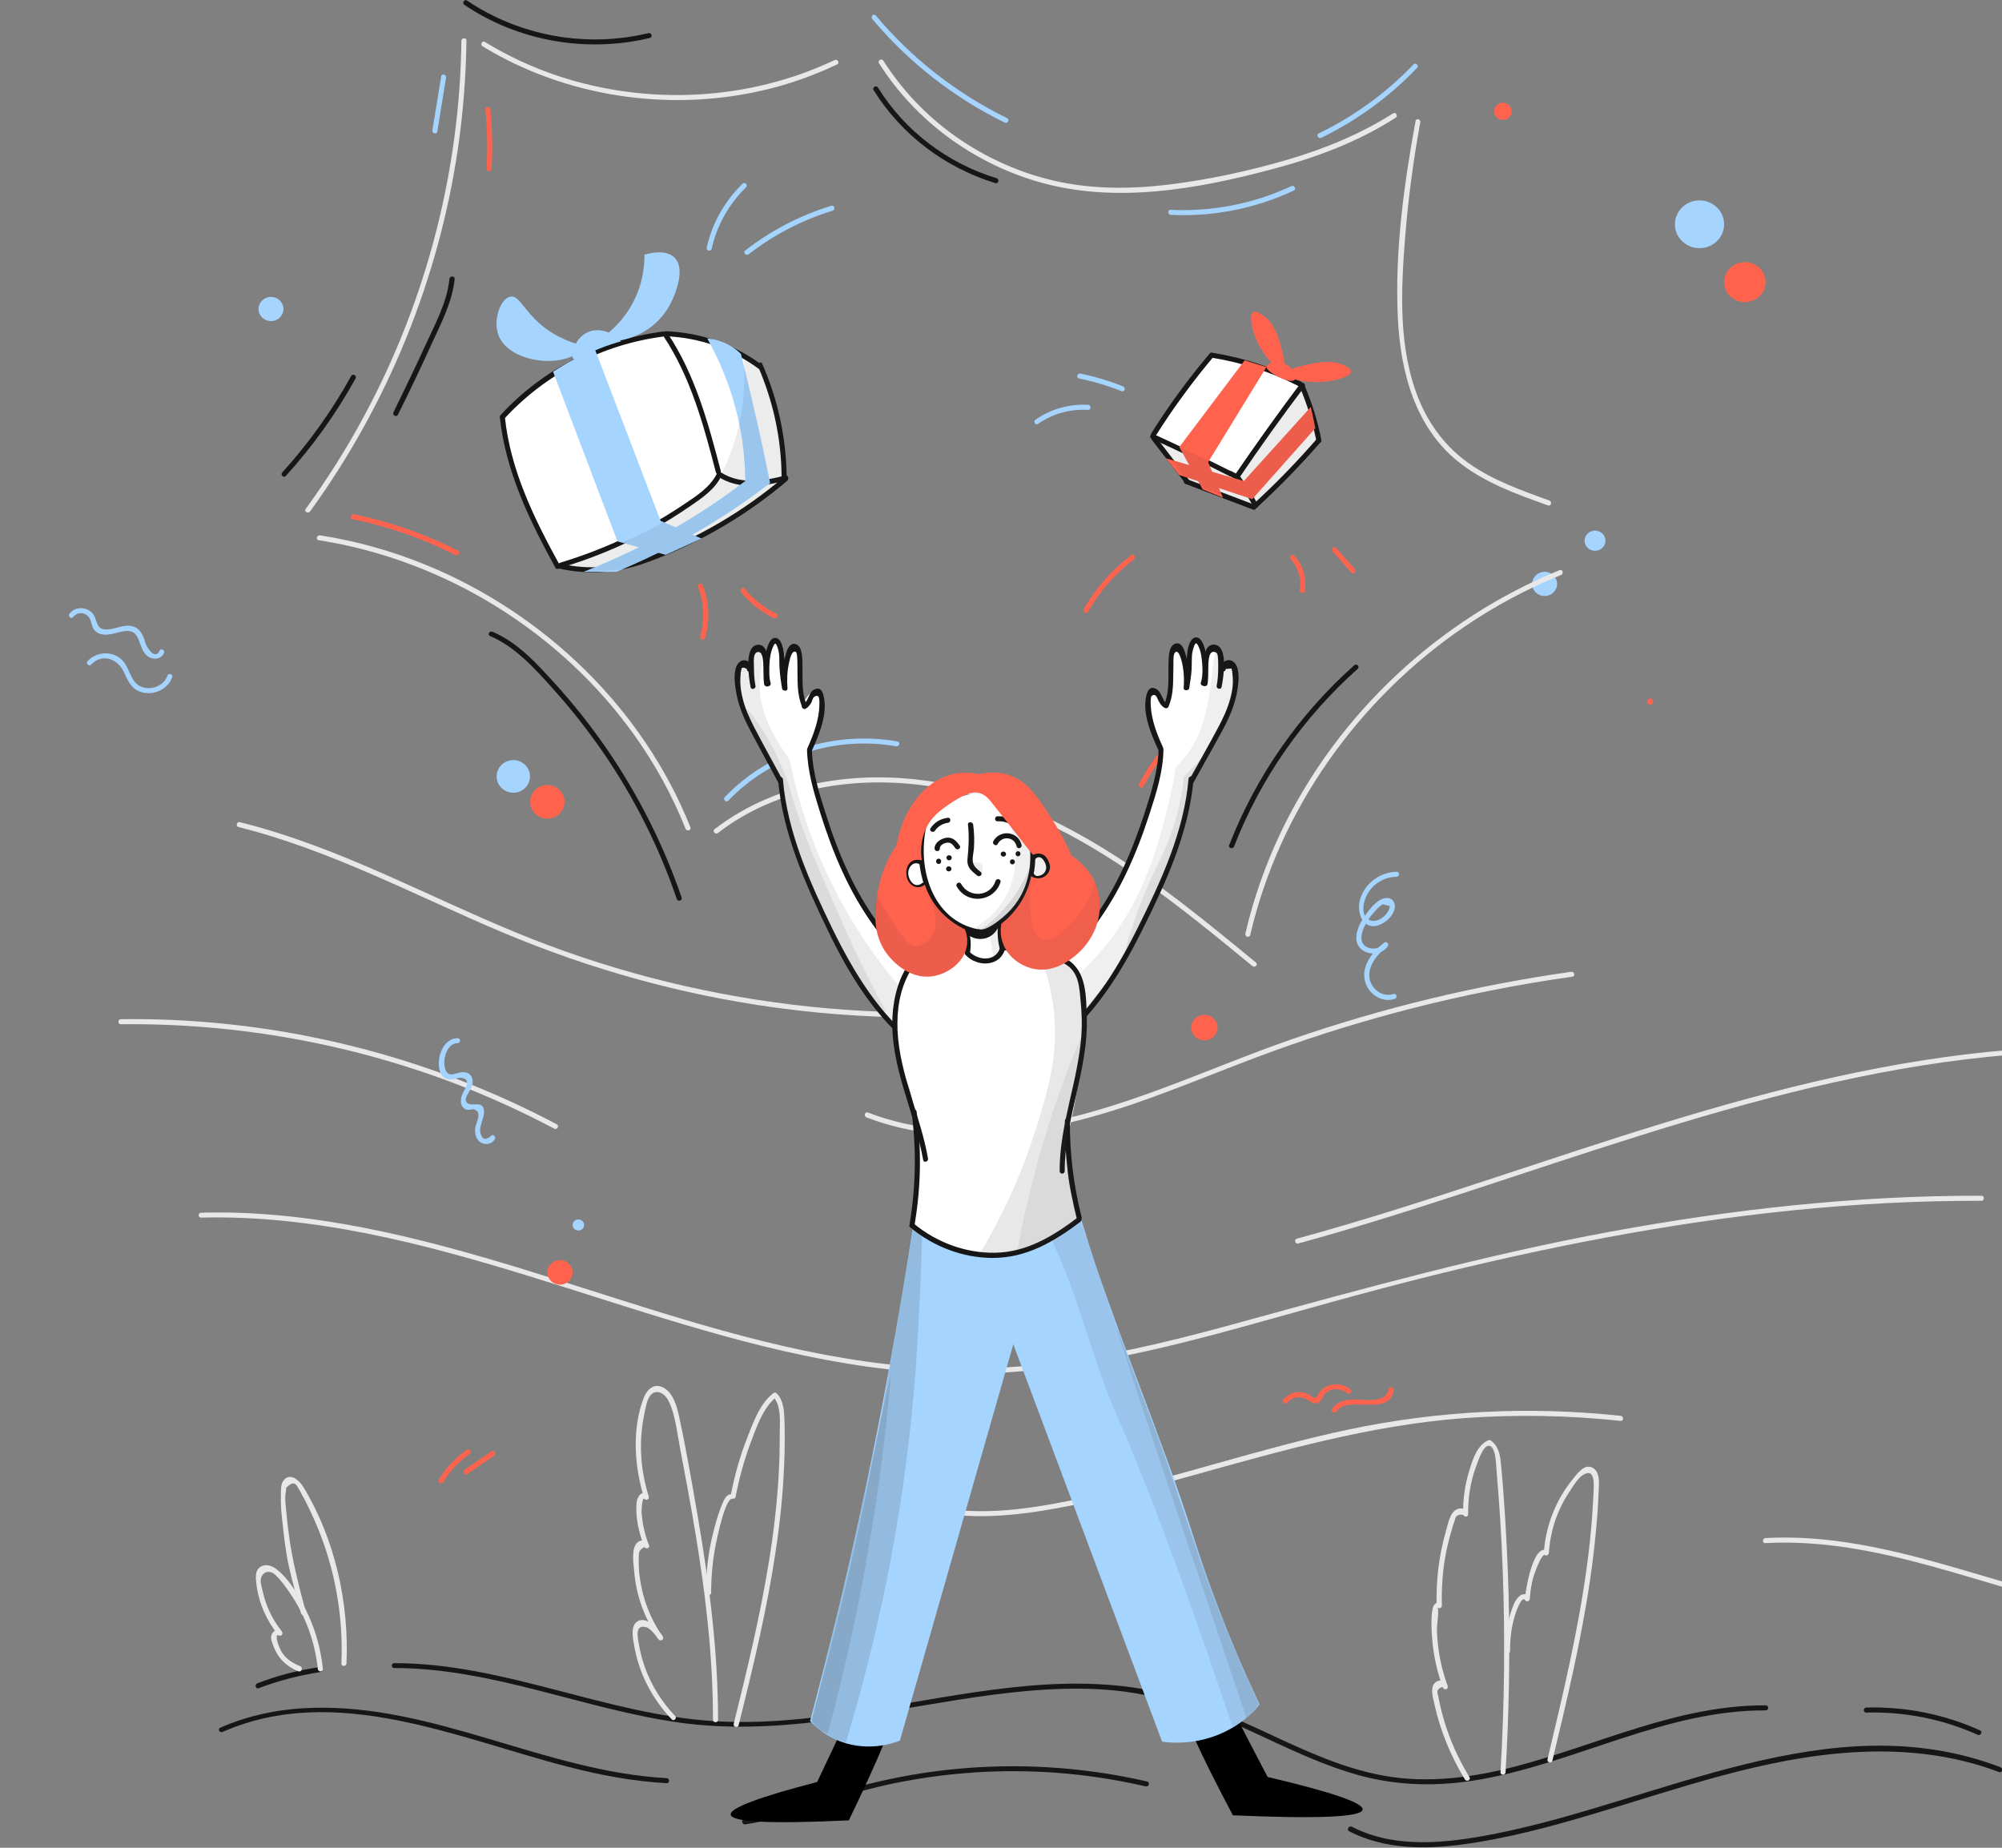 <svg width="260" height="240" viewBox="0 0 260 240" fill="none" xmlns="http://www.w3.org/2000/svg">
<rect x="0" y="0" width="260" height="240" fill="#808080" stroke="none"/>
<g clip-path="url(#clip0_7735_130574)">
<path d="M51.19 216.655C63.95 216.655 75.812 222.006 88.308 223.753C100.455 225.434 112.47 222.661 124.419 220.783C130.438 219.844 136.522 219.101 142.628 219.407C148.931 219.734 154.775 221.438 160.509 223.971C165.696 226.286 170.773 228.972 176.266 230.522C181.497 232.007 186.881 232.073 192.221 231.134C204.783 228.928 216.339 222.093 229.317 222.158C229.733 222.158 229.733 221.503 229.317 221.503C217.958 221.438 207.606 226.613 196.839 229.431C191.236 230.894 185.392 231.68 179.658 230.632C173.859 229.583 168.519 226.919 163.222 224.473C157.97 222.049 152.652 219.931 146.874 219.145C140.921 218.337 134.903 218.686 128.972 219.472C116.935 221.023 104.963 224.299 92.751 223.556C78.635 222.683 65.482 216.022 51.234 216.022C50.775 216 50.775 216.655 51.19 216.655Z" fill="#161616"/>
<path d="M33.594 219.276C36.199 218.293 38.869 217.594 41.626 217.179C42.042 217.114 41.867 216.48 41.451 216.546C38.694 216.939 36.023 217.638 33.419 218.642C33.025 218.795 33.2 219.428 33.594 219.276Z" fill="#161616"/>
<path d="M28.911 224.954C43.574 218.512 59.397 225.784 73.732 229.474C77.934 230.566 82.224 231.374 86.579 231.614C86.995 231.636 86.995 230.981 86.579 230.959C70.778 230.108 56.421 221.307 40.422 221.831C36.352 221.962 32.325 222.77 28.604 224.408C28.21 224.561 28.539 225.129 28.911 224.954Z" fill="#161616"/>
<path d="M96.799 236.965C100.17 236.463 103.365 235.349 106.582 234.257C109.778 233.187 112.995 232.27 116.278 231.593C123.062 230.217 130.022 229.758 136.916 230.239C140.921 230.523 144.904 231.134 148.8 232.029C149.215 232.117 149.39 231.484 148.975 231.396C135.449 228.273 121.136 228.841 107.917 233.121C104.175 234.323 100.52 235.742 96.603 236.332C96.209 236.397 96.384 237.03 96.799 236.965Z" fill="#161616"/>
<path d="M175.215 237.861C179.767 240.197 184.976 240.241 189.944 239.564C195.7 238.8 201.347 237.271 206.927 235.611C218.023 232.314 229.075 228.296 240.74 227.597C247.153 227.204 253.609 227.881 259.628 230.174C260.022 230.327 260.197 229.693 259.803 229.54C237.764 221.111 215.441 234.017 194.037 238.21C187.974 239.389 181.256 240.197 175.565 237.271C175.171 237.096 174.843 237.664 175.215 237.861Z" fill="#161616"/>
<path d="M242.382 222.442C247.35 222.311 252.275 223.272 256.827 225.324C257.199 225.499 257.549 224.931 257.155 224.757C252.515 222.66 247.482 221.656 242.382 221.787C241.945 221.809 241.945 222.464 242.382 222.442Z" fill="#161616"/>
<path d="M87.673 222.879C85.966 221.088 84.631 218.97 83.778 216.633C83.406 215.585 83.121 214.515 82.946 213.423C82.837 212.768 82.399 210.933 83.909 211.348C84.5 211.523 85.178 212.44 85.507 212.92C85.747 213.27 86.316 212.942 86.076 212.593C84.938 210.955 84.084 209.143 83.559 207.221C83.296 206.26 83.121 205.255 83.012 204.251C82.968 203.77 82.946 203.29 82.946 202.788C82.946 202.547 82.946 202.307 82.968 202.067C82.924 201.587 83.143 201.215 83.668 200.953C83.887 200.888 84.084 200.844 84.303 200.779C83.953 199.883 83.69 198.966 83.515 198.027C83.427 197.503 83.362 196.957 83.318 196.411C83.318 196.345 83.362 194.336 83.712 194.708C83.931 194.948 84.369 194.708 84.259 194.38C83.143 190.864 82.924 187.13 83.712 183.505C83.865 182.806 83.996 181.779 84.5 181.212C85.156 180.469 86.097 180.862 86.579 181.561C86.885 181.998 87.082 182.5 87.257 183.002C87.805 184.662 88.002 186.453 88.33 188.156C89.752 195.603 91.109 203.072 91.897 210.627C92.335 214.864 92.597 219.122 92.597 223.381C92.597 223.796 93.254 223.796 93.254 223.381C93.254 214.537 92.116 205.736 90.628 197.022C89.884 192.72 89.14 188.375 88.22 184.094C87.914 182.697 87.411 180.688 85.901 180.12C84.784 179.705 83.975 180.6 83.603 181.561C82.049 185.579 82.377 190.493 83.646 194.533C83.821 194.424 84.018 194.314 84.194 194.205C83.384 193.375 82.727 194.446 82.662 195.21C82.508 197.11 82.99 199.141 83.668 200.888C83.821 201.281 84.434 201.128 84.303 200.713C84.106 200.08 83.34 199.883 82.815 200.32C81.939 201.041 82.268 203.072 82.355 204.011C82.596 207.199 83.712 210.234 85.507 212.855C85.704 212.746 85.879 212.637 86.076 212.527C85.507 211.719 84.172 210.038 82.99 210.496C81.786 210.955 82.202 212.811 82.355 213.728C82.968 217.332 84.697 220.651 87.214 223.294C87.498 223.643 87.98 223.184 87.673 222.879Z" fill="#E8E8E8"/>
<path d="M92.357 206.871C92.357 204.731 92.554 202.613 92.97 200.538C93.145 199.73 94.195 194.511 95.136 194.664C95.29 194.685 95.508 194.62 95.53 194.445C95.968 192.13 96.581 189.859 97.391 187.654C98.178 185.557 99.054 182.849 100.87 181.408C100.717 181.408 100.564 181.408 100.411 181.408C101.571 182.674 101.242 184.967 101.264 186.562C101.264 188.309 101.221 190.056 101.111 191.825C100.892 195.515 100.455 199.184 99.864 202.809C98.726 209.906 97.019 216.917 95.29 223.905C95.18 224.32 95.815 224.494 95.924 224.079C97.806 216.545 99.623 209.011 100.761 201.324C101.308 197.677 101.68 194.03 101.833 190.361C101.921 188.396 101.943 186.431 101.877 184.465C101.833 183.199 101.768 181.932 100.87 180.971C100.739 180.84 100.542 180.862 100.411 180.971C98.66 182.347 97.828 184.749 97.04 186.758C96.078 189.204 95.377 191.715 94.896 194.292C95.027 194.227 95.158 194.139 95.29 194.074C94.611 193.965 94.261 194.358 93.976 194.947C93.407 196.17 93.013 197.524 92.685 198.835C91.985 201.477 91.678 204.207 91.678 206.937C91.7 207.286 92.357 207.286 92.357 206.871Z" fill="#E8E8E8"/>
<path d="M190.842 230.828C189.748 229.037 188.829 227.159 188.106 225.172C187.778 224.276 187.493 223.359 187.253 222.42C187.121 221.918 187.012 221.416 186.903 220.913C186.859 220.673 186.793 220.411 186.749 220.149C186.531 219.625 186.749 219.275 187.384 219.101C187.603 219.079 187.822 219.035 188.019 219.013C187.428 217.397 187.012 215.738 186.793 214.013C186.684 213.161 186.618 212.331 186.618 211.479C186.618 211.064 186.924 209.055 186.684 208.793C186.881 209.012 187.253 208.837 187.253 208.553C187.209 206.478 187.318 204.426 187.669 202.373C187.822 201.434 188.041 200.517 188.281 199.599C188.413 199.141 188.544 198.682 188.675 198.224C188.763 197.962 188.85 197.7 188.938 197.459C189.026 196.892 189.376 196.651 190.032 196.76C190.164 197.088 190.689 197.066 190.667 196.673C190.645 194.511 190.973 192.393 191.739 190.362C191.936 189.86 192.571 187.829 193.315 187.785C194.278 187.741 194.3 190.34 194.344 190.864C194.716 195.166 195 199.49 195.153 203.814C195.482 212.615 195.394 221.416 194.869 230.194C194.847 230.609 195.504 230.609 195.526 230.194C195.985 222.486 196.116 214.777 195.919 207.068C195.81 203.246 195.635 199.425 195.372 195.625C195.241 193.747 195.11 191.891 194.913 190.013C194.803 188.855 194.584 187.785 193.578 187.086C193.468 187.021 193.359 187.043 193.249 187.086C191.827 187.763 191.28 189.51 190.842 190.93C190.251 192.786 189.988 194.73 190.01 196.695C190.229 196.673 190.448 196.629 190.645 196.608C190.426 196.018 189.791 195.756 189.201 196.04C188.238 196.477 187.997 198.202 187.734 199.053C186.859 202.154 186.487 205.365 186.574 208.575C186.771 208.487 186.946 208.422 187.143 208.335C187.1 208.291 187.078 208.269 187.034 208.225C186.968 208.138 186.815 208.094 186.706 208.138C186.224 208.313 186.115 208.619 186.027 209.099C185.83 210.256 185.896 211.523 185.983 212.68C186.137 214.908 186.618 217.092 187.384 219.188C187.493 219.516 188.063 219.494 188.019 219.101C187.953 218.424 187.231 218.053 186.596 218.402C185.568 218.948 186.137 220.629 186.312 221.459C187.078 224.888 188.435 228.142 190.251 231.134C190.492 231.505 191.061 231.177 190.842 230.828Z" fill="#E8E8E8"/>
<path d="M196.116 214.45C196.094 213.27 196.204 212.113 196.445 210.956C196.554 210.431 196.707 209.907 196.882 209.405C196.948 209.23 197.648 207.221 198.064 207.833C198.239 208.095 198.655 208.007 198.677 207.658C198.743 206.697 198.874 205.758 199.137 204.841C199.246 204.448 200.209 201.718 200.647 201.98C200.866 202.133 201.128 201.936 201.15 201.696C201.281 199.774 201.719 197.896 202.507 196.149C202.879 195.298 203.339 194.468 203.864 193.703C204.28 193.07 204.914 192 205.571 191.585C207.278 190.493 206.972 193.157 206.95 193.944C206.906 194.926 206.84 195.909 206.775 196.914C206.621 199.032 206.403 201.128 206.118 203.225C204.98 211.764 202.967 220.149 200.975 228.513C200.887 228.928 201.5 229.103 201.61 228.688C203.492 220.848 205.374 212.986 206.534 204.994C207.081 201.194 207.475 197.372 207.628 193.529C207.672 192.612 207.803 191.127 206.797 190.624C205.746 190.1 204.871 191.389 204.302 192.066C202.047 194.817 200.734 198.18 200.493 201.74C200.669 201.652 200.822 201.543 200.997 201.456C199.115 200.255 198.086 206.719 198.042 207.702C198.239 207.636 198.458 207.592 198.655 207.527C197.911 206.435 196.97 207.505 196.62 208.313C195.81 210.257 195.46 212.375 195.482 214.471C195.46 214.865 196.116 214.865 196.116 214.45Z" fill="#E8E8E8"/>
<path d="M38.978 216.414C38.103 216.065 37.271 215.563 36.724 214.776C36.461 214.405 36.286 213.99 36.133 213.575C36.089 213.488 35.673 212.156 36.199 212.418C36.549 212.593 36.833 212.2 36.593 211.894C35.411 210.387 34.557 208.662 34.142 206.784C34.032 206.281 33.769 205.561 33.879 205.059C34.098 204.054 35.104 203.923 35.761 204.556C36.461 205.233 37.074 206.063 37.621 206.871C39.657 209.819 40.904 213.226 41.276 216.786C41.32 217.2 41.977 217.2 41.933 216.786C41.692 214.362 41.057 212.025 40.051 209.797C39.109 207.745 37.731 205.255 35.936 203.836C35.345 203.377 34.514 203.071 33.835 203.508C33.047 203.988 33.222 205.059 33.31 205.823C33.616 208.247 34.623 210.474 36.133 212.396C36.264 212.221 36.396 212.047 36.527 211.872C36.155 211.697 35.761 211.675 35.455 212.025C34.995 212.527 35.279 213.226 35.498 213.772C36.111 215.41 37.162 216.436 38.781 217.091C39.197 217.2 39.372 216.567 38.978 216.414Z" fill="#E8E8E8"/>
<path d="M39.7 209.34C38.803 205.933 37.928 202.614 37.49 199.12C37.381 198.29 37.271 197.438 37.206 196.609C37.14 195.757 36.921 194.512 37.14 193.682C37.14 193.551 37.162 193.398 37.162 193.267C37.84 192.525 38.344 192.481 38.672 193.18C38.869 193.464 39.044 193.792 39.197 194.119C39.613 194.84 39.985 195.582 40.335 196.347C43.268 202.483 44.625 209.275 44.34 216.066C44.318 216.481 44.975 216.481 44.997 216.066C45.347 208.183 43.509 199.906 39.394 193.136C38.891 192.307 37.665 191.171 36.812 192.307C36.44 192.787 36.483 193.573 36.483 194.141C36.44 195.255 36.527 196.39 36.658 197.504C36.877 199.469 37.074 201.478 37.512 203.422C37.971 205.497 38.562 207.528 39.11 209.58C39.175 209.908 39.81 209.733 39.7 209.34Z" fill="#E8E8E8"/>
<path d="M26.131 158.15C40.598 157.801 54.692 161.448 68.414 165.663C82.136 169.877 95.749 174.769 109.975 177.106C117.109 178.285 124.354 178.744 131.576 178.198C139.52 177.608 147.333 175.992 155.037 174.027C162.894 172.017 170.663 169.681 178.52 167.606C186.399 165.51 194.322 163.61 202.31 161.972C218.439 158.653 234.832 156.425 251.333 156.032C253.325 155.988 255.338 155.966 257.33 155.966C257.746 155.966 257.746 155.311 257.33 155.311C241.157 155.268 225.027 157.058 209.116 159.985C193.074 162.955 177.404 167.257 161.69 171.581C153.899 173.743 146.042 175.73 138.032 176.866C130.394 177.936 122.69 178.067 115.03 177.171C100.63 175.512 86.82 170.795 73.076 166.449C59.507 162.168 45.653 158.085 31.362 157.539C29.611 157.473 27.86 157.473 26.11 157.517C25.694 157.517 25.694 158.172 26.131 158.15Z" fill="#E8E8E8"/>
<path d="M168.606 161.515C183.554 157.409 198.13 152.146 212.925 147.517C227.675 142.887 242.733 138.847 258.162 137.274C266.763 136.401 275.452 136.292 284.053 137.274C284.468 137.318 284.468 136.663 284.053 136.619C268.776 134.894 253.347 136.576 238.399 139.873C223.233 143.214 208.526 148.215 193.797 153.063C185.393 155.837 176.989 158.545 168.453 160.881C168.016 160.991 168.191 161.624 168.606 161.515Z" fill="#E8E8E8"/>
<path d="M120.48 196.193C126.082 197.481 131.86 196.892 137.463 195.865C143.328 194.795 149.084 193.267 154.84 191.651C166.439 188.419 177.973 185.121 190.032 184.204C196.838 183.702 203.689 183.833 210.473 184.553C210.889 184.597 210.889 183.942 210.473 183.898C198.699 182.632 186.793 183.221 175.194 185.667C163.66 188.091 152.498 192.022 140.987 194.49C134.355 195.909 127.396 197.11 120.677 195.56C120.239 195.472 120.064 196.106 120.48 196.193Z" fill="#E8E8E8"/>
<path d="M229.273 200.429C243.936 199.643 257.505 206.173 271.577 209.143C275.517 209.973 279.5 210.519 283.527 210.584C283.943 210.584 283.943 209.929 283.527 209.929C268.885 209.689 255.47 202.984 241.2 200.56C237.261 199.883 233.278 199.556 229.273 199.774C228.857 199.818 228.835 200.473 229.273 200.429Z" fill="#E8E8E8"/>
<path d="M15.692 133.037C30.859 132.862 46.004 135.613 60.12 141.139C64.168 142.733 68.13 144.567 71.982 146.598C72.354 146.795 72.682 146.227 72.31 146.03C58.85 138.911 44.034 134.456 28.889 132.949C24.512 132.512 20.091 132.316 15.692 132.381C15.276 132.381 15.276 133.037 15.692 133.037Z" fill="#E8E8E8"/>
<path d="M30.968 107.421C42.94 110.413 53.86 116.288 65.175 121.07C76.6 125.896 88.593 129.238 100.871 130.897C107.786 131.836 114.79 132.251 121.771 132.142C122.187 132.142 122.187 131.487 121.771 131.487C109.187 131.683 96.581 130.155 84.413 126.966C78.438 125.394 72.594 123.429 66.882 121.07C61.214 118.733 55.655 116.069 50.052 113.601C43.903 110.894 37.665 108.404 31.143 106.788C30.749 106.679 30.574 107.312 30.968 107.421Z" fill="#E8E8E8"/>
<path d="M112.536 145.135C123.894 149.503 136.369 147.122 147.509 143.279C153.505 141.204 159.327 138.715 165.28 136.553C171.123 134.435 177.054 132.6 183.073 131.05C190.032 129.259 197.101 127.861 204.214 126.857C204.63 126.791 204.455 126.158 204.039 126.223C191.717 127.971 179.593 130.897 167.84 134.959C156.285 138.955 145.101 144.611 132.867 146.336C126.105 147.297 119.123 146.97 112.711 144.502C112.317 144.349 112.142 144.982 112.536 145.135Z" fill="#E8E8E8"/>
<path d="M71.085 106.329C72.317 106.329 73.317 105.351 73.317 104.145C73.317 102.939 72.317 101.961 71.085 101.961C69.852 101.961 68.852 102.939 68.852 104.145C68.852 105.351 69.852 106.329 71.085 106.329Z" fill="#FF634E"/>
<path d="M156.416 135.134C157.359 135.134 158.123 134.391 158.123 133.474C158.123 132.558 157.359 131.814 156.416 131.814C155.473 131.814 154.709 132.558 154.709 133.474C154.709 134.391 155.473 135.134 156.416 135.134Z" fill="#FF634E"/>
<path d="M195.175 15.569C195.804 15.569 196.314 15.071 196.314 14.456C196.314 13.84 195.804 13.342 195.175 13.342C194.547 13.342 194.037 13.84 194.037 14.456C194.037 15.071 194.547 15.569 195.175 15.569Z" fill="#FF634E"/>
<path d="M72.726 166.864C73.632 166.864 74.367 166.15 74.367 165.27C74.367 164.39 73.632 163.676 72.726 163.676C71.819 163.676 71.084 164.39 71.084 165.27C71.084 166.15 71.819 166.864 72.726 166.864Z" fill="#FF634E"/>
<path d="M214.303 91.522C214.521 91.522 214.698 91.347 214.698 91.129C214.698 90.912 214.521 90.736 214.303 90.736C214.086 90.736 213.909 90.912 213.909 91.129C213.909 91.347 214.086 91.522 214.303 91.522Z" fill="#FF634E"/>
<path d="M66.663 102.965C67.86 102.965 68.83 102.017 68.83 100.847C68.83 99.677 67.86 98.728 66.663 98.728C65.467 98.728 64.497 99.677 64.497 100.847C64.497 102.017 65.467 102.965 66.663 102.965Z" fill="#A5D4FF"/>
<path d="M75.111 159.832C75.522 159.832 75.855 159.509 75.855 159.111C75.855 158.713 75.522 158.391 75.111 158.391C74.7 158.391 74.367 158.713 74.367 159.111C74.367 159.509 74.7 159.832 75.111 159.832Z" fill="#A5D4FF"/>
<path d="M35.192 41.709C36.087 41.709 36.812 41.005 36.812 40.137C36.812 39.268 36.087 38.565 35.192 38.565C34.298 38.565 33.572 39.268 33.572 40.137C33.572 41.005 34.298 41.709 35.192 41.709Z" fill="#A5D4FF"/>
<path d="M200.603 77.414C201.497 77.414 202.222 76.71 202.222 75.842C202.222 74.974 201.497 74.269 200.603 74.269C199.708 74.269 198.983 74.974 198.983 75.842C198.983 76.71 199.708 77.414 200.603 77.414Z" fill="#A5D4FF"/>
<path d="M207.147 71.54C207.896 71.54 208.504 70.954 208.504 70.23C208.504 69.507 207.896 68.92 207.147 68.92C206.397 68.92 205.79 69.507 205.79 70.23C205.79 70.954 206.397 71.54 207.147 71.54Z" fill="#A5D4FF"/>
<path d="M59.419 134.85C57.406 134.894 56.553 137.689 57.209 139.349C57.515 140.113 58.194 140.31 58.96 140.179C59.201 140.135 59.507 139.982 59.77 139.982C60.798 140.048 60.776 140.681 60.47 141.292C60.251 141.729 60.01 142.079 59.901 142.559C59.77 143.17 59.879 143.847 60.514 144.109C60.864 144.262 61.28 144 61.586 144.109C62.68 144.459 61.805 145.835 61.718 146.512C61.63 147.254 61.827 148.106 62.549 148.455C63.184 148.761 63.95 148.564 64.278 147.931C64.475 147.56 63.906 147.232 63.709 147.604C62.965 148.193 62.527 147.975 62.352 146.905C62.352 146.599 62.396 146.315 62.483 146.031C62.593 145.551 62.812 145.114 62.855 144.612C62.877 144.262 62.855 143.891 62.593 143.629C62.068 143.149 60.798 143.847 60.514 142.996C60.339 142.472 61.127 141.598 61.28 141.118C61.586 140.179 61.214 139.24 60.098 139.261C59.179 139.283 58.084 140.222 57.756 138.584C57.515 137.449 58.063 135.505 59.463 135.483C59.835 135.483 59.857 134.828 59.419 134.85Z" fill="#A5D4FF"/>
<path d="M181.387 113.229C179.177 113.273 177.12 114.801 176.594 116.985C176.135 118.885 177.317 121.156 179.483 119.977C180.249 119.562 181.015 118.82 181.147 117.902C181.234 117.182 180.775 116.57 180.009 116.636C178.936 116.723 177.951 117.99 177.382 118.776C176.726 119.671 176.047 120.916 176.157 122.073C176.376 124.061 179.243 124.454 180.249 122.881C180.424 122.619 180.074 122.226 179.79 122.423C178.28 123.58 176.704 125.48 177.295 127.533C177.754 129.149 179.505 130.306 181.147 129.739C181.541 129.608 181.366 128.974 180.972 129.105C179.505 129.608 177.973 128.385 177.842 126.9C177.711 125.305 178.914 123.908 180.118 122.991C179.965 122.838 179.812 122.685 179.658 122.532C179.221 123.231 178.236 123.384 177.514 123.012C176.485 122.467 176.77 121.287 177.163 120.414C177.492 119.671 177.973 118.994 178.52 118.405C178.739 118.164 179.308 117.509 179.615 117.466C179.899 117.531 180.206 117.619 180.49 117.684C180.468 117.968 180.381 118.208 180.227 118.448C179.637 119.409 178.148 120.174 177.339 119.06C176.791 118.339 177.142 116.985 177.514 116.265C178.258 114.823 179.746 113.906 181.344 113.884C181.803 113.862 181.803 113.207 181.387 113.229Z" fill="#A5D4FF"/>
<path d="M9.499 80.146C10.199 79.294 11.403 79.578 11.753 80.561C11.972 81.15 11.95 81.653 12.497 82.068C13.482 82.81 14.795 82.242 15.845 82.024C18.581 81.478 17.684 84.208 19.238 85.278C19.916 85.758 20.945 85.627 21.295 84.841C21.47 84.47 20.901 84.12 20.726 84.513C20.157 85.78 19.106 84.142 18.931 83.64C18.822 83.334 18.756 83.028 18.625 82.745C18.428 82.286 18.165 81.849 17.727 81.565C16.502 80.801 15.145 81.74 13.898 81.762C12.562 81.806 12.694 80.888 12.234 79.993C12.037 79.6 11.709 79.316 11.293 79.141C10.483 78.836 9.564 79.01 9.039 79.687C8.754 80.015 9.236 80.473 9.499 80.146Z" fill="#A5D4FF"/>
<path d="M11.84 86.326C13.219 84.841 15.21 85.539 16.02 87.155C16.524 88.16 16.874 89.252 17.968 89.754C19.631 90.518 21.798 89.667 22.367 87.942C22.498 87.548 21.864 87.374 21.732 87.767C21.317 89.033 19.785 89.645 18.559 89.274C17.049 88.837 16.939 87.112 16.108 86.02C14.97 84.513 12.65 84.491 11.38 85.867C11.096 86.173 11.556 86.631 11.84 86.326Z" fill="#A5D4FF"/>
<path d="M167.162 182.216C167.972 181.277 169.066 181.299 170.051 181.954C170.379 182.173 170.708 182.391 171.123 182.238C171.649 182.042 171.736 181.343 172.108 180.994C172.874 180.273 174.144 180.273 174.932 180.928C175.26 181.19 175.719 180.731 175.391 180.469C174.209 179.487 172.261 179.574 171.32 180.884C171.233 181.015 171.123 181.365 171.014 181.43C170.511 181.758 170.314 181.256 169.985 181.125C169.635 180.994 169.307 180.841 168.935 180.819C168.059 180.753 167.25 181.103 166.681 181.758C166.44 182.064 166.899 182.522 167.162 182.216Z" fill="#FF634E"/>
<path d="M173.574 183.33C175.062 181.124 180.446 184.116 180.993 180.578C181.059 180.163 180.424 179.988 180.359 180.403C180.074 182.259 177.492 181.823 176.179 181.779C174.953 181.757 173.727 181.932 173.005 183.002C172.764 183.351 173.333 183.679 173.574 183.33Z" fill="#FF634E"/>
<path d="M57.581 192.501C58.434 191.038 59.572 189.815 60.973 188.876C61.323 188.636 60.995 188.068 60.645 188.308C59.157 189.334 57.931 190.623 57.012 192.173C56.793 192.523 57.362 192.85 57.581 192.501Z" fill="#FF634E"/>
<path d="M60.689 191.453C61.849 190.667 63.009 189.859 64.169 189.073C64.519 188.833 64.191 188.265 63.84 188.505C62.681 189.291 61.521 190.099 60.361 190.886C60.011 191.126 60.339 191.694 60.689 191.453Z" fill="#FF634E"/>
<path d="M59.922 5.285C59.725 22.231 55.348 39.046 47.316 53.983C45.062 58.198 42.502 62.238 39.7 66.104C39.459 66.453 40.029 66.781 40.269 66.431C50.293 52.608 56.924 36.404 59.441 19.501C60.141 14.784 60.513 10.024 60.579 5.263C60.601 4.87 59.944 4.87 59.922 5.285Z" fill="#E8E8E8"/>
<path d="M62.658 6.004C73.339 12.534 86.558 14.543 98.748 11.813C102.206 11.049 105.554 9.87 108.728 8.363C109.1 8.188 108.771 7.62 108.399 7.795C97.303 13.08 84.194 13.735 72.551 9.892C69.202 8.778 65.985 7.293 62.987 5.459C62.637 5.218 62.308 5.786 62.658 6.004Z" fill="#E8E8E8"/>
<path d="M114.155 8.211C118.817 15.593 126.236 21.052 134.596 23.542C144.685 26.555 155.562 24.568 165.498 21.904C171.035 20.419 176.441 18.388 181.256 15.287C181.606 15.069 181.278 14.501 180.928 14.719C176.682 17.427 172.02 19.327 167.205 20.746C162.172 22.209 156.963 23.345 151.754 23.978C146.742 24.59 141.643 24.59 136.719 23.432C132.561 22.45 128.578 20.703 125.01 18.344C120.896 15.614 117.372 12.055 114.724 7.884C114.505 7.534 113.936 7.862 114.155 8.211Z" fill="#E8E8E8"/>
<path d="M183.839 15.723C182.307 24.065 181.125 32.8 181.541 41.295C181.869 48.262 183.773 55.534 189.463 60.032C192.856 62.718 196.992 64.204 201.041 65.645C201.435 65.798 201.61 65.164 201.216 65.011C197.648 63.723 193.994 62.435 190.864 60.251C187.866 58.176 185.655 55.272 184.276 51.909C181.584 45.314 181.935 37.823 182.482 30.857C182.876 25.834 183.554 20.833 184.451 15.876C184.539 15.483 183.904 15.308 183.839 15.723Z" fill="#E8E8E8"/>
<path d="M41.386 70.165C57.712 72.72 72.769 82.045 82.377 95.476C85.069 99.254 87.323 103.337 89.03 107.639C89.183 108.032 89.818 107.858 89.665 107.465C83.537 92.047 70.734 79.73 55.436 73.419C50.971 71.585 46.31 70.275 41.561 69.532C41.145 69.467 40.97 70.1 41.386 70.165Z" fill="#E8E8E8"/>
<path d="M93.254 108.185C100.98 102.202 111.222 100.717 120.699 102.114C130.81 103.599 139.98 108.447 148.253 114.256C153.242 117.75 157.948 121.616 162.653 125.481C162.981 125.743 163.441 125.285 163.113 125.022C154.621 118.034 145.998 110.959 135.997 106.22C127.067 101.983 117 99.865 107.151 101.547C101.943 102.442 96.997 104.473 92.795 107.705C92.466 107.989 92.926 108.447 93.254 108.185Z" fill="#E8E8E8"/>
<path d="M162.369 121.441C166.134 105.216 176.398 90.803 190.142 81.434C194.081 78.748 198.305 76.477 202.726 74.686C203.12 74.533 202.945 73.9 202.551 74.053C186.881 80.43 173.772 92.681 166.44 107.902C164.383 112.182 162.807 116.659 161.735 121.267C161.647 121.682 162.282 121.856 162.369 121.441Z" fill="#E8E8E8"/>
<path d="M63.643 82.612C66.926 84.01 69.399 86.783 71.741 89.382C74.17 92.068 76.402 94.929 78.46 97.921C82.443 103.751 85.616 110.084 87.892 116.767C88.023 117.16 88.658 116.985 88.527 116.592C86.185 109.757 82.902 103.249 78.81 97.287C76.796 94.361 74.586 91.566 72.2 88.923C69.815 86.303 67.298 83.464 63.971 82.066C63.599 81.87 63.249 82.438 63.643 82.612Z" fill="#161616"/>
<path d="M113.455 11.705C117.066 17.514 122.734 21.773 129.256 23.782C129.672 23.913 129.825 23.279 129.431 23.148C123.062 21.205 117.525 17.034 114.024 11.378C113.805 11.007 113.236 11.356 113.455 11.705Z" fill="#161616"/>
<path d="M60.316 0.633C67.32 5.371 76.183 6.9 84.391 4.935C84.806 4.825 84.631 4.214 84.215 4.301C76.162 6.245 67.495 4.694 60.645 0.065C60.295 -0.154 59.966 0.414 60.316 0.633Z" fill="#161616"/>
<path d="M37.118 61.823C40.62 57.958 43.662 53.721 46.179 49.157C46.376 48.786 45.806 48.458 45.61 48.829C43.115 53.35 40.116 57.543 36.658 61.364C36.374 61.67 36.834 62.129 37.118 61.823Z" fill="#161616"/>
<path d="M58.369 36.228C58.062 39.329 56.421 42.255 55.151 45.051C53.838 47.911 52.481 50.728 51.103 53.546C50.906 53.917 51.475 54.244 51.672 53.873C53.204 50.816 54.67 47.715 56.093 44.592C57.318 41.906 58.763 39.176 59.047 36.206C59.069 35.813 58.412 35.813 58.369 36.228Z" fill="#161616"/>
<path d="M160.267 109.953C163.704 101.109 169.241 93.181 176.332 86.87C176.638 86.586 176.178 86.128 175.872 86.412C168.693 92.81 163.113 100.825 159.633 109.778C159.48 110.171 160.114 110.324 160.267 109.953Z" fill="#161616"/>
<path d="M57.297 9.913C56.925 12.25 56.531 14.586 56.159 16.923C56.093 17.338 56.728 17.513 56.793 17.098C57.165 14.761 57.559 12.424 57.931 10.088C57.997 9.673 57.362 9.498 57.297 9.913Z" fill="#A5D4FF"/>
<path d="M113.279 2.468C118.007 8.102 123.872 12.688 130.481 15.92C130.853 16.095 131.182 15.549 130.81 15.352C124.244 12.142 118.422 7.6 113.739 2.009C113.476 1.682 113.017 2.14 113.279 2.468Z" fill="#A5D4FF"/>
<path d="M152.038 27.908C157.554 28.17 163.047 27.1 168.037 24.741C168.409 24.567 168.08 23.999 167.708 24.174C162.806 26.467 157.444 27.515 152.038 27.253C151.601 27.231 151.623 27.886 152.038 27.908Z" fill="#A5D4FF"/>
<path d="M171.583 17.906C176.244 15.635 180.446 12.577 184.036 8.821C184.32 8.515 183.861 8.057 183.576 8.363C180.031 12.075 175.872 15.089 171.254 17.338C170.882 17.513 171.211 18.081 171.583 17.906Z" fill="#A5D4FF"/>
<path d="M94.59 103.993C100.105 98.206 108.509 95.541 116.387 96.939C116.803 97.005 116.978 96.371 116.563 96.306C108.443 94.865 99.82 97.551 94.13 103.534C93.823 103.818 94.283 104.299 94.59 103.993Z" fill="#A5D4FF"/>
<path d="M45.807 67.434C50.446 68.395 54.911 69.946 59.135 72.086C59.507 72.283 59.835 71.715 59.463 71.518C55.196 69.356 50.665 67.762 45.982 66.801C45.566 66.714 45.391 67.347 45.807 67.434Z" fill="#FF634E"/>
<path d="M63.031 14.216C63.294 16.77 63.337 19.347 63.184 21.902C63.162 22.317 63.819 22.317 63.841 21.902C63.995 19.326 63.929 16.77 63.688 14.216C63.644 13.801 62.987 13.801 63.031 14.216Z" fill="#FF634E"/>
<path d="M148.515 102.136C151.097 97.114 155.278 93.117 160.355 90.65C160.727 90.475 160.399 89.907 160.027 90.082C154.84 92.593 150.572 96.699 147.946 101.809C147.749 102.18 148.318 102.53 148.515 102.136Z" fill="#FF634E"/>
<path d="M134.815 55.053C136.741 53.72 138.973 53.109 141.315 53.24C141.731 53.262 141.731 52.607 141.315 52.585C138.864 52.454 136.5 53.109 134.487 54.507C134.136 54.725 134.465 55.293 134.815 55.053Z" fill="#A5D4FF"/>
<path d="M140.133 49.157C142.037 49.55 143.876 50.096 145.67 50.817C146.064 50.97 146.239 50.336 145.845 50.184C144.051 49.463 142.212 48.917 140.308 48.524C139.893 48.437 139.717 49.07 140.133 49.157Z" fill="#A5D4FF"/>
<path d="M92.423 32.32C93.101 29.262 94.655 26.533 96.887 24.327C97.194 24.021 96.734 23.563 96.428 23.868C94.108 26.14 92.488 28.979 91.788 32.145C91.679 32.56 92.313 32.735 92.423 32.32Z" fill="#A5D4FF"/>
<path d="M97.238 33.018C100.499 30.485 104.176 28.585 108.137 27.362C108.531 27.231 108.378 26.598 107.962 26.729C103.891 27.974 100.127 29.939 96.778 32.538C96.45 32.822 96.909 33.28 97.238 33.018Z" fill="#A5D4FF"/>
<path d="M90.65 76.215C91.46 78.311 91.547 80.495 90.934 82.657C90.825 83.072 91.46 83.246 91.569 82.832C92.226 80.56 92.116 78.246 91.285 76.04C91.131 75.647 90.497 75.822 90.65 76.215Z" fill="#FF634E"/>
<path d="M96.253 76.934C97.413 78.332 98.857 79.468 100.477 80.276C100.849 80.472 101.177 79.904 100.805 79.708C99.207 78.922 97.829 77.83 96.713 76.454C96.45 76.148 95.99 76.607 96.253 76.934Z" fill="#FF634E"/>
<path d="M167.622 72.632C168.606 73.724 169.044 75.143 168.803 76.606C168.738 77.021 169.372 77.196 169.438 76.781C169.723 75.078 169.241 73.44 168.081 72.173C167.797 71.846 167.337 72.304 167.622 72.632Z" fill="#FF634E"/>
<path d="M173.071 71.628C173.881 72.545 174.669 73.441 175.479 74.358C175.763 74.685 176.223 74.205 175.938 73.899C175.128 72.982 174.34 72.087 173.531 71.169C173.268 70.842 172.808 71.3 173.071 71.628Z" fill="#FF634E"/>
<path d="M141.315 79.446C142.825 76.804 144.817 74.511 147.246 72.676C147.574 72.414 147.246 71.846 146.918 72.109C144.401 74.03 142.322 76.367 140.746 79.118C140.549 79.49 141.118 79.817 141.315 79.446Z" fill="#FF634E"/>
<path d="M220.716 32.231C222.48 32.231 223.911 30.843 223.911 29.13C223.911 27.418 222.48 26.029 220.716 26.029C218.951 26.029 217.521 27.418 217.521 29.13C217.521 30.843 218.951 32.231 220.716 32.231Z" fill="#A5D4FF"/>
<path d="M226.603 39.242C228.09 39.242 229.295 38.079 229.295 36.644C229.295 35.208 228.09 34.045 226.603 34.045C225.116 34.045 223.911 35.208 223.911 36.644C223.911 38.079 225.116 39.242 226.603 39.242Z" fill="#FF634E"/>
<path d="M65.133 53.983C65.439 55.578 65.811 57.259 66.293 59.006C67.89 64.706 70.166 69.466 72.421 73.266C73.077 73.419 74.018 73.638 75.178 73.769C76.776 73.965 79.358 74.293 82.269 73.463C82.969 73.266 82.663 73.288 85.749 72.022C88.835 70.755 89.01 70.799 90.192 70.275C92.205 69.401 94.022 68.134 97.589 65.667C98.618 64.946 100.04 63.941 101.703 62.697C101.813 61.998 101.944 60.971 101.922 59.727C101.878 57.761 101.463 56.342 100.872 54.289C99.931 51.079 99.274 48.895 98.858 47.519C98.026 46.995 97.129 46.471 96.101 45.991C92.708 44.353 89.491 43.698 87.018 43.435C84.479 43.632 82.466 44.091 81.109 44.462C75.156 46.1 71.064 49.179 68.525 51.123C67.015 52.258 65.855 53.285 65.133 53.983Z" fill="white"/>
<path d="M157.62 45.969C155.869 47.847 154.009 50.096 152.236 52.739C151.36 54.049 150.594 55.315 149.916 56.538C151.251 58.526 152.586 60.513 153.943 62.478C156.941 63.636 159.94 64.793 162.938 65.972C165.783 63.002 168.65 60.032 171.495 57.041C170.751 54.638 170.007 52.258 169.285 49.856C167.818 49.113 166.133 48.371 164.207 47.694C161.756 46.864 159.546 46.318 157.62 45.969Z" fill="white"/>
<path d="M64.913 54.181C65.657 61.213 68.765 67.611 72.135 73.748C72.332 74.119 72.901 73.791 72.704 73.42C69.4 67.415 66.292 61.103 65.57 54.181C65.526 53.766 64.869 53.744 64.913 54.181Z" fill="#161616"/>
<path d="M65.526 54.355C70.888 48.524 78.242 44.746 86.099 43.72C86.514 43.676 86.514 43.021 86.099 43.065C78.067 44.113 70.538 47.913 65.045 53.874C64.782 54.202 65.242 54.661 65.526 54.355Z" fill="#161616"/>
<path d="M86.142 43.633C89.709 48.983 91.372 55.207 92.97 61.344C93.079 61.759 93.714 61.584 93.605 61.169C91.985 54.967 90.3 48.7 86.711 43.306C86.47 42.956 85.901 43.284 86.142 43.633Z" fill="#161616"/>
<path d="M72.901 73.726C76.906 72.525 80.758 70.931 84.434 68.944C86.251 67.961 88.002 66.869 89.709 65.69C91.241 64.642 92.838 63.55 93.67 61.846C93.867 61.475 93.298 61.148 93.101 61.519C92.204 63.331 90.365 64.467 88.746 65.559C87.148 66.629 85.485 67.633 83.778 68.551C80.254 70.429 76.556 71.936 72.748 73.093C72.332 73.224 72.507 73.857 72.901 73.726Z" fill="#161616"/>
<path d="M86.492 43.677C90.825 43.852 94.983 45.293 98.485 47.87C98.835 48.11 99.163 47.542 98.813 47.302C95.224 44.66 90.956 43.197 86.492 43.022C86.076 43 86.076 43.655 86.492 43.677Z" fill="#161616"/>
<path d="M98.442 47.585C100.433 52.149 101.484 57.041 101.506 62.042C101.506 62.457 102.162 62.457 102.162 62.042C102.118 56.932 101.046 51.931 98.989 47.258C98.835 46.864 98.288 47.192 98.442 47.585Z" fill="#161616"/>
<path d="M93.255 61.912C95.968 63.659 99.186 63.178 102.14 62.392C102.556 62.283 102.381 61.65 101.965 61.759C99.186 62.502 96.165 62.982 93.605 61.344C93.233 61.126 92.904 61.693 93.255 61.912Z" fill="#161616"/>
<path d="M72.551 73.835C76.446 74.709 80.495 74.425 84.216 72.962C84.61 72.809 84.435 72.175 84.041 72.328C80.43 73.748 76.512 74.075 72.726 73.202C72.31 73.115 72.135 73.748 72.551 73.835Z" fill="#161616"/>
<path d="M84.391 72.916C90.891 70.471 96.931 66.955 102.227 62.456C102.556 62.172 102.074 61.714 101.768 61.998C96.559 66.409 90.628 69.881 84.237 72.283C83.822 72.436 83.997 73.069 84.391 72.916Z" fill="#161616"/>
<path d="M157.116 45.905C154.337 49.181 151.798 52.653 149.522 56.278C149.303 56.627 149.872 56.955 150.091 56.605C152.345 53.024 154.862 49.595 157.576 46.363C157.86 46.058 157.401 45.577 157.116 45.905Z" fill="#161616"/>
<path d="M157.423 46.472C161.362 47.105 165.148 48.35 168.672 50.163C169.044 50.359 169.372 49.791 169 49.595C165.411 47.739 161.581 46.494 157.576 45.839C157.182 45.773 157.007 46.407 157.423 46.472Z" fill="#161616"/>
<path d="M149.544 56.976C152.958 58.526 156.329 60.142 159.677 61.846C160.049 62.042 160.377 61.474 160.005 61.278C156.657 59.596 153.286 57.98 149.872 56.408C149.478 56.233 149.15 56.801 149.544 56.976Z" fill="#161616"/>
<path d="M168.847 49.856C165.914 53.765 163.069 57.739 160.312 61.779C160.465 61.736 160.618 61.692 160.771 61.67C160.53 61.539 160.29 61.386 160.027 61.255C159.655 61.037 159.327 61.605 159.699 61.823C159.94 61.954 160.18 62.107 160.443 62.238C160.596 62.325 160.793 62.26 160.903 62.129C163.638 58.089 166.483 54.092 169.438 50.205C169.657 49.856 169.088 49.528 168.847 49.856Z" fill="#161616"/>
<path d="M168.781 50.227C169.766 52.52 170.488 54.879 170.97 57.325C171.057 57.739 171.692 57.565 171.604 57.15C171.123 54.66 170.357 52.236 169.35 49.9C169.197 49.528 168.628 49.856 168.781 50.227Z" fill="#161616"/>
<path d="M160.531 62.282C161.384 63.417 162.129 64.597 162.785 65.863C162.982 66.234 163.551 65.907 163.354 65.535C162.698 64.269 161.953 63.09 161.1 61.954C160.859 61.627 160.29 61.954 160.531 62.282Z" fill="#161616"/>
<path d="M163.354 65.821C166.199 63.2 168.869 60.448 171.407 57.544C171.692 57.216 171.211 56.758 170.948 57.085C168.409 59.99 165.739 62.763 162.894 65.362C162.588 65.646 163.047 66.105 163.354 65.821Z" fill="#161616"/>
<path d="M149.609 57.151C151.01 58.964 152.411 60.798 153.811 62.61C154.074 62.938 154.643 62.61 154.38 62.283C152.98 60.47 151.579 58.636 150.178 56.823C149.916 56.496 149.347 56.801 149.609 57.151Z" fill="#161616"/>
<path d="M153.943 62.85C156.876 63.964 159.808 65.078 162.741 66.192C163.135 66.344 163.31 65.711 162.916 65.558C159.983 64.444 157.051 63.331 154.118 62.217C153.724 62.064 153.549 62.697 153.943 62.85Z" fill="#161616"/>
<path d="M71.829 48.284C74.608 55.621 77.409 62.959 80.189 70.318C82.268 70.908 84.369 71.476 86.448 72.065C88.002 71.367 89.556 70.646 91.11 69.947C89.337 69.183 87.564 68.418 85.792 67.654C82.947 60.229 80.101 52.782 77.256 45.357C76.468 45.707 75.637 46.1 74.783 46.559C73.667 47.105 72.704 47.716 71.829 48.284Z" fill="#A5D4FF"/>
<path d="M91.854 43.961C93.648 47.193 95.596 51.713 96.406 57.326C96.669 59.16 96.778 60.907 96.778 62.48C93.298 65.144 89.052 67.961 83.953 70.582C81.108 72.045 78.35 73.268 75.79 74.272C77.212 74.272 78.635 74.272 80.058 74.272C83.1 73.005 86.47 71.411 90.037 69.38C93.911 67.175 97.238 64.882 100.017 62.742C99.492 60.121 98.923 57.435 98.31 54.727C97.632 51.735 96.931 48.831 96.231 45.97C95.837 45.577 95.18 45.031 94.239 44.594C93.276 44.157 92.423 44.005 91.854 43.961Z" fill="#A5D4FF"/>
<path d="M74.477 46.624C73.995 46.231 74.63 43.873 76.381 43.13C77.716 42.562 79.445 43.021 80.648 44.331C79.97 44.528 78.941 44.833 77.716 45.336C75.527 46.231 74.805 46.886 74.477 46.624Z" fill="#A5D4FF"/>
<path d="M77.519 44.331C78.548 43.676 80.036 42.541 81.327 40.728C83.537 37.605 83.713 34.417 83.691 33.085C84.063 32.976 86.273 32.299 87.499 33.369C89.162 34.81 87.63 38.261 87.302 38.981C86.339 41.143 84.763 42.322 84.26 42.672C81.458 44.637 78.394 44.419 77.519 44.331Z" fill="#A5D4FF"/>
<path d="M66.313 38.523C67.408 38.348 68.02 40.292 70.296 42.213C72.332 43.917 74.608 44.681 76.381 45.074C75.637 45.642 74.236 46.581 72.288 46.821C69.465 47.17 65.613 46.1 64.694 43.414C64.015 41.383 65.088 38.697 66.313 38.523Z" fill="#A5D4FF"/>
<path d="M161.647 46.799C158.824 50.555 155.978 54.311 153.155 58.067C154.162 59.902 155.169 61.736 156.197 63.57C157.073 63.92 157.948 64.291 158.824 64.641C158.189 63.112 157.554 61.561 156.898 60.033C159.414 55.905 161.953 51.8 164.47 47.672C163.529 47.389 162.588 47.105 161.647 46.799Z" fill="#FF634E"/>
<path d="M170.226 52.869C167.337 56.079 164.426 59.268 161.537 62.478C158.167 61.495 154.797 60.512 151.426 59.53C151.995 60.25 152.564 60.971 153.133 61.692C156.307 62.74 159.458 63.788 162.632 64.836C165.367 61.757 168.081 58.7 170.817 55.621C170.642 54.703 170.445 53.786 170.226 52.869Z" fill="#FF634E"/>
<path d="M164.47 47.586C164.579 47.128 166.199 46.669 167.293 47.499C167.994 48.023 168.409 49.049 168.103 49.355C167.534 49.923 164.317 48.285 164.47 47.586Z" fill="#FF634E"/>
<path d="M162.763 40.531C163.245 40.269 164.208 41.099 164.47 41.317C164.733 41.536 165.652 42.365 166.287 44.746C166.615 45.947 167.097 47.738 166.593 47.978C166.024 48.262 164.295 46.471 163.354 44.549C162.632 43.021 162.129 40.88 162.763 40.531Z" fill="#FF634E"/>
<path d="M175.456 48.285C175.5 47.761 174.318 47.346 173.99 47.237C173.684 47.127 172.524 46.756 170.051 47.302C168.803 47.586 166.965 48.001 166.943 48.525C166.921 49.136 169.328 49.726 171.495 49.617C173.224 49.53 175.391 48.962 175.456 48.285Z" fill="#FF634E"/>
<path opacity="0.09" d="M72.726 73.638C74.017 73.18 75.921 72.503 78.197 71.542C82.071 69.926 84.807 68.79 87.849 66.738C89.359 65.711 91.394 64.139 93.561 61.846C94.633 59.706 95.946 56.517 96.45 52.456C96.756 49.988 96.712 47.804 96.537 46.035C97.325 46.494 98.091 46.952 98.879 47.389C99.667 49.442 100.477 51.953 101.046 54.858C101.615 57.675 101.856 60.23 101.921 62.392C99.558 64.445 97.457 65.973 95.881 67.043C88.287 72.219 83.056 73.442 81.896 73.704C80.101 74.097 78.722 74.163 78.11 74.184C75.812 74.272 73.951 73.922 72.726 73.638Z" fill="#353535"/>
<path opacity="0.09" d="M149.982 56.627C151.383 58.614 152.761 60.602 154.162 62.567C157.073 63.703 160.005 64.816 162.916 65.952C165.696 62.938 168.475 59.946 171.255 56.933C170.576 54.618 169.876 52.303 169.197 49.988C166.352 53.832 163.507 57.675 160.662 61.519C157.095 59.903 153.527 58.265 149.982 56.627Z" fill="#353535"/>
<path d="M114.046 224.646C114.921 223.555 115.446 223.052 115.643 223.183C116.147 223.489 114.352 227.9 110.237 236.439C100.148 236.919 95.027 236.679 94.896 235.696C94.786 234.845 98.529 233.425 106.123 231.46C107.786 227.944 109.45 224.428 111.113 220.912C112.098 222.157 113.061 223.402 114.046 224.646Z" fill="black"/>
<path d="M119.167 155.027C118.335 160.901 117.372 166.885 116.321 172.956C113.214 190.776 109.428 207.657 105.204 223.533C105.816 224.21 107.414 225.76 110.04 226.481C113.345 227.376 116.081 226.394 116.869 226.088C121.815 208.836 126.739 191.562 131.685 174.31C138.185 167.235 136.938 158.084 131.97 154.765C128.687 152.581 123.609 152.887 119.167 155.027Z" fill="#A5D4FF"/>
<path opacity="0.15" d="M119.43 155.399C120.064 155.464 119.67 165.269 119.167 174.092C118.029 194.118 114.286 211.697 109.844 226.35C109.362 226.219 108.793 226.023 108.224 225.739C106.823 225.04 105.882 224.123 105.335 223.468C106.67 218.707 108.596 211.544 110.588 202.765C116.825 175.271 118.532 155.333 119.43 155.399Z" fill="#353535"/>
<path opacity="0.13" d="M115.731 178.307C115.249 184.072 114.549 190.143 113.564 196.476C111.966 206.893 109.843 216.458 107.502 225.127C107.239 225.084 106.845 224.975 106.407 224.691C105.817 224.298 105.532 223.795 105.423 223.555C107.173 216.283 108.881 208.945 110.588 201.542C112.36 193.724 114.067 185.972 115.731 178.307Z" fill="#353535"/>
<path d="M155.956 223.992C154.993 222.9 154.402 222.398 154.183 222.529C153.636 222.835 155.606 227.246 160.114 235.785C171.21 236.265 176.813 236.025 176.966 235.042C177.097 234.191 172.983 232.771 164.623 230.806C162.784 227.29 160.968 223.774 159.129 220.258C158.079 221.503 157.028 222.747 155.956 223.992Z" fill="black"/>
<path d="M127.571 160.246C126.761 164.133 128.599 167.343 129.278 168.413C136.5 187.674 143.7 206.957 150.922 226.218C152.148 226.393 154.687 226.568 157.619 225.541C160.924 224.384 162.85 222.309 163.594 221.392C159.283 212.22 156.569 204.533 154.906 199.314C150.55 185.665 144.685 172.475 140.527 158.761C139.827 156.468 138.645 152.45 135.975 151.947C132.867 151.38 128.512 155.66 127.571 160.246Z" fill="#A5D4FF"/>
<path opacity="0.1" d="M134.355 152.079C132.845 153.171 135.646 159.002 136.981 161.906C140.199 168.916 141.862 176.538 144.948 183.613C148.274 191.235 153.155 203.573 160.049 224.275C160.53 224.035 161.143 223.708 161.756 223.205C162.566 222.55 163.113 221.873 163.463 221.349C161.734 217.615 159.239 211.959 156.613 204.905C155.672 202.394 155.562 201.935 154.534 198.79C153.439 195.449 151.732 190.383 151.382 189.356C149.741 184.639 149.741 185.273 146.655 176.909C145.998 175.14 145.101 172.694 144.029 169.506C143.503 167.955 143.109 166.71 142.825 165.815C142.781 165.684 141.337 161.207 139.301 155.901C138.776 154.503 138.207 153.127 136.784 152.407C136.697 152.341 135.099 151.533 134.355 152.079Z" fill="#353535"/>
<path opacity="0.12" d="M145.035 172.41C144.904 172.454 147.837 181.56 161.865 223.096C162.434 222.55 163.003 222.004 163.572 221.437C162.719 219.537 161.384 216.523 159.852 212.767C156.328 204.185 154.818 199.184 150.879 188.156C148.69 182.019 145.167 172.367 145.035 172.41Z" fill="#353535"/>
<path d="M151.229 91.085C150.726 91.129 150.376 89.644 149.828 89.666C149.391 89.687 149.084 90.67 149.062 90.801C148.8 91.697 148.931 92.614 149.828 95.016C150.091 95.715 150.441 96.61 150.901 97.636C150.66 99.34 150.222 101.698 149.434 104.472C148.45 107.9 146.786 113.535 142.387 119.343C141.03 121.134 138.995 123.515 136.041 125.96C135.056 128.319 134.924 130.284 134.968 131.507C134.99 132.228 135.078 135.482 136.281 135.787C137.091 135.984 138.054 134.805 138.535 134.215C143.438 128.035 145.911 124.956 146.896 123.165C149.194 119.06 151.054 115.718 152.63 110.696C153.79 107.027 154.337 103.817 154.643 101.458C155.147 100.628 155.847 99.449 156.657 98.008C158.867 94.077 159.655 92.308 160.137 90.343C160.64 88.312 160.727 86.564 160.224 86.368C159.852 86.237 159.392 86.914 158.977 86.739C158.364 86.477 159.02 84.665 158.364 84.272C158.123 84.119 157.642 84.141 156.657 84.796C155.978 83.376 155.541 83.114 155.256 83.136C154.665 83.223 154.381 84.839 154.249 86.674C154.074 85.778 153.637 83.9 153.089 83.9C152.63 83.9 152.148 85.276 152.017 86.368C151.82 87.875 152.258 88.967 151.711 90.495C151.601 90.714 151.448 91.041 151.229 91.085Z" fill="white"/>
<path d="M150.463 97.353C150.397 100.236 149.478 103.009 148.603 105.739C147.749 108.316 146.786 110.871 145.604 113.317C143.416 117.859 140.461 122.009 136.587 125.262C136.259 125.524 136.741 126.005 137.047 125.721C141.074 122.358 144.094 118.012 146.326 113.295C147.486 110.849 148.449 108.316 149.281 105.739C150.156 103.031 151.054 100.258 151.097 97.375C151.141 96.939 150.485 96.939 150.463 97.353Z" fill="#161616"/>
<path d="M154.359 101.153C153.768 108.054 150.747 114.54 147.684 120.654C144.882 126.245 141.49 131.683 136.434 135.504C136.106 135.766 136.434 136.334 136.763 136.072C141.928 132.163 145.407 126.682 148.253 120.982C151.382 114.758 154.402 108.163 155.015 101.153C155.037 100.738 154.38 100.738 154.359 101.153Z" fill="#161616"/>
<path d="M151.01 97.003C150.266 95.409 149.566 93.552 149.456 91.784C149.434 91.543 149.39 90.517 149.566 90.386C150.113 90.015 150.266 90.648 150.397 90.91C150.638 91.369 150.813 91.696 151.273 91.958C151.645 92.155 151.973 91.609 151.601 91.39C150.835 90.954 150.901 89.753 150.025 89.425C149.281 89.141 149.018 89.753 148.865 90.386C148.34 92.635 149.478 95.321 150.397 97.33C150.638 97.723 151.185 97.374 151.01 97.003Z" fill="#161616"/>
<path d="M151.755 91.763C152.499 90.06 152.324 88.313 152.389 86.5C152.411 86.085 152.324 85.124 152.564 84.797C153.002 84.251 153.33 85.408 153.44 85.78C153.746 86.959 153.812 88.138 153.724 89.339C153.68 89.754 154.337 89.754 154.381 89.339C154.446 88.509 154.359 82.722 152.499 83.661C151.733 84.054 151.776 85.605 151.755 86.282C151.689 88.007 151.93 89.776 151.207 91.414C151.032 91.807 151.601 92.156 151.755 91.763Z" fill="#161616"/>
<path d="M154.446 89.382C154.577 88.596 154.687 87.81 154.752 87.002C154.818 86.106 154.687 85.102 154.971 84.25C155.212 83.464 155.343 83.311 155.672 84.01C155.912 84.512 156 85.036 156.066 85.561C156.175 86.543 156.263 87.701 155.956 88.662C155.825 89.076 156.46 89.229 156.591 88.836C156.941 87.679 156.853 86.259 156.656 85.08C156.547 84.447 156.197 82.787 155.343 82.787C154.599 82.787 154.293 84.032 154.227 84.556C154.008 86.085 154.052 87.657 153.811 89.186C153.746 89.622 154.38 89.797 154.446 89.382Z" fill="#161616"/>
<path d="M156.832 88.815C156.919 88.138 156.919 87.439 156.919 86.762C156.941 86.173 156.897 84.6 157.642 84.666C158.189 84.71 158.145 85.168 158.189 85.649C158.211 85.976 158.211 86.326 158.211 86.653C158.211 87.461 158.167 88.247 158.014 89.055C157.926 89.47 158.561 89.645 158.648 89.23C158.867 88.16 159.611 83.771 157.642 83.727C155.825 83.683 156.307 87.832 156.175 88.837C156.131 89.23 156.788 89.23 156.832 88.815Z" fill="#161616"/>
<path d="M159.174 86.893C159.436 86.871 159.677 86.849 159.94 86.828C159.984 87.024 160.027 87.221 160.049 87.439C160.093 87.832 160.115 88.203 160.115 88.596C160.093 89.295 159.984 90.016 159.787 90.693C159.436 92.025 158.846 93.292 158.189 94.514C156.985 96.786 155.694 99.035 154.447 101.284C154.25 101.656 154.819 101.983 155.016 101.612C156.066 99.712 157.138 97.812 158.189 95.912C159.174 94.143 160.159 92.287 160.574 90.278C160.793 89.186 161.253 86.675 160.115 85.91C159.393 85.408 158.452 86.085 158.539 86.915C158.561 87.308 159.218 87.308 159.174 86.893Z" fill="#161616"/>
<path opacity="0.08" d="M158.058 84.424C157.729 84.446 157.642 85.8 157.423 87.416C157.073 90.255 156.679 93.443 155.322 96.108C154.884 96.981 154.096 98.269 152.674 99.667C152.455 101.218 152.039 103.445 151.339 106.066C150.113 110.652 148.318 117.159 143.241 123.252C141.862 124.89 139.739 127.161 136.61 129.367C136.522 131.507 136.435 133.625 136.325 135.765C137.682 134.739 139.652 133.101 141.687 130.765C144.357 127.685 146.086 124.191 149.435 117.334C152.105 111.853 152.827 109.734 153.265 108.206C154.096 105.411 154.512 102.987 154.731 101.239C156.219 98.903 157.313 96.828 158.079 95.19C159.414 92.351 161.559 87.765 160.246 86.63C159.874 86.324 159.327 86.346 158.911 86.411C158.714 85.494 158.364 84.402 158.058 84.424Z" fill="#353535"/>
<path opacity="0.1" d="M157.226 97.223C156.066 98.446 154.906 99.69 153.746 100.913C153.637 101.962 153.44 103.512 152.98 105.368C152.105 108.862 150.835 111.308 150.332 112.335C149.041 114.911 147.355 118.842 145.736 124.717C146.458 123.472 150.288 116.833 152.433 111.155C153.243 108.972 153.68 107.836 154.03 106.067C154.468 103.949 154.359 102.966 154.928 101.263C155.562 99.406 156.525 98.052 157.226 97.223Z" fill="#353535"/>
<path d="M96.429 86.302C95.728 86.498 95.707 88.398 95.816 89.468C95.991 91.368 96.735 92.788 97.064 93.399C98.464 95.976 99.821 98.4 101.2 100.737C101.375 102.309 101.681 104.449 102.294 106.939C103.367 111.306 104.745 114.276 106.649 118.36C109.67 124.802 111.464 128.493 115.294 132.424C116.739 133.887 118.052 134.979 118.949 135.677C119.277 135.306 121.291 132.991 120.897 129.694C120.59 127.008 118.883 125.37 118.402 124.933C117.351 124.06 115.754 122.64 114.112 120.631C110.654 116.351 109.21 112.071 107.109 105.65C106.54 103.903 105.774 101.435 105.008 98.4C105.424 97.046 105.774 95.976 106.015 95.299C106.737 93.224 107.196 92.176 106.868 90.844C106.781 90.495 106.606 89.84 106.168 89.709C105.664 89.577 104.899 90.189 104.308 91.303C103.979 89.512 103.826 88.027 103.76 86.913C103.673 85.297 103.717 84.118 103.367 84.031C102.994 83.943 102.425 85.254 102.36 85.385C101.813 86.608 101.813 87.765 101.9 88.486C102.075 84.424 101.616 83.397 101.112 83.266C100.696 83.157 100.171 83.703 100.018 83.878C98.989 84.97 99.515 86.564 99.558 86.673C99.099 84.249 98.617 84.096 98.464 84.096C98.07 84.074 97.676 84.948 97.523 85.45C97.348 86.061 97.457 86.608 97.523 86.891C97.173 86.564 96.757 86.214 96.429 86.302Z" fill="white"/>
<path d="M104.81 97.396C104.876 100.191 105.686 102.899 106.517 105.563C107.349 108.206 108.29 110.805 109.45 113.316C111.616 118.011 114.549 122.357 118.467 125.742C118.795 126.026 119.255 125.545 118.926 125.283C115.14 122.007 112.295 117.858 110.172 113.338C109.012 110.892 108.071 108.337 107.261 105.76C106.386 103.03 105.51 100.257 105.445 97.374C105.445 96.981 104.788 96.981 104.81 97.396Z" fill="#161616"/>
<path d="M101.046 101.217C101.615 108.118 104.503 114.603 107.48 120.784C110.237 126.527 113.63 132.118 118.707 136.092C119.035 136.354 119.495 135.896 119.167 135.633C114.199 131.768 110.916 126.352 108.18 120.784C105.182 114.625 102.249 108.118 101.68 101.239C101.658 100.802 101.002 100.802 101.046 101.217Z" fill="#161616"/>
<path d="M105.489 97.397C106.408 95.344 107.568 92.57 106.933 90.278C106.78 89.71 106.495 89.251 105.839 89.513C104.985 89.841 105.073 91.042 104.307 91.479C103.935 91.697 104.263 92.265 104.635 92.046C104.985 91.85 105.182 91.588 105.379 91.238C105.467 91.064 105.554 90.671 105.707 90.54C106.561 89.906 106.408 91.282 106.408 91.675C106.364 93.51 105.642 95.431 104.898 97.091C104.744 97.44 105.313 97.768 105.489 97.397Z" fill="#161616"/>
<path d="M104.744 91.478C104.066 89.906 104.263 88.202 104.219 86.543C104.197 85.844 104.285 84.14 103.475 83.725C101.658 82.786 101.549 88.595 101.615 89.403C101.658 89.818 102.315 89.818 102.271 89.403C102.184 88.268 102.227 87.132 102.49 86.018C102.556 85.734 102.796 84.424 103.343 84.665C103.584 84.774 103.562 86.281 103.562 86.543C103.606 88.355 103.453 90.102 104.175 91.805C104.35 92.199 104.919 91.871 104.744 91.478Z" fill="#161616"/>
<path d="M102.205 89.25C101.965 87.722 102.008 86.171 101.79 84.664C101.724 84.118 101.439 82.874 100.673 82.852C99.885 82.83 99.535 84.402 99.426 84.97C99.185 86.215 99.098 87.678 99.448 88.901C99.557 89.294 100.192 89.141 100.083 88.726C99.82 87.853 99.885 86.848 99.951 85.931C99.995 85.385 100.083 84.817 100.279 84.293C100.608 83.463 100.739 83.289 101.045 84.293C101.286 85.101 101.177 86.04 101.242 86.87C101.308 87.722 101.418 88.573 101.571 89.425C101.636 89.84 102.271 89.665 102.205 89.25Z" fill="#161616"/>
<path d="M99.908 88.857C99.776 87.874 100.258 83.681 98.463 83.747C96.537 83.812 97.281 88.202 97.478 89.25C97.566 89.665 98.201 89.49 98.113 89.075C97.96 88.289 97.916 87.481 97.916 86.673C97.916 86.084 97.741 84.751 98.441 84.686C99.164 84.62 99.12 86.215 99.142 86.782C99.164 87.481 99.142 88.158 99.229 88.835C99.295 89.272 99.973 89.294 99.908 88.857Z" fill="#161616"/>
<path d="M97.654 86.936C97.741 86.127 96.844 85.429 96.122 85.931C95.049 86.674 95.443 89.054 95.64 90.102C95.99 92.046 96.866 93.836 97.807 95.583C98.879 97.614 99.996 99.624 101.068 101.633C101.265 102.004 101.834 101.676 101.637 101.305C100.39 98.99 99.098 96.697 97.895 94.361C97.304 93.203 96.757 92.002 96.45 90.713C96.275 90.037 96.166 89.338 96.144 88.617C96.144 88.355 96.144 88.093 96.166 87.809C96.166 87.525 96.209 87.241 96.275 86.979C96.297 86.652 96.56 86.63 97.019 86.914C96.954 87.35 97.61 87.35 97.654 86.936Z" fill="#161616"/>
<path opacity="0.09" d="M98.639 84.293C99.252 84.512 98.814 87.132 98.705 88.115C98.464 90.364 98.967 93.771 102.535 98.619C103.476 103.292 105.27 109.669 108.947 116.57C112.055 122.423 115.578 126.878 118.511 130.066C118.73 131.988 118.927 133.909 119.146 135.853C117.789 134.914 115.907 133.429 114.046 131.267C112.427 129.367 111.464 127.707 110.063 125.065C106.452 118.23 104.636 114.801 103.366 110.652C102.666 108.381 101.834 105.105 101.353 101.043C99.624 98.816 98.442 96.763 97.654 95.191C96.122 92.155 95.728 90.233 95.772 88.508C95.816 86.543 96.166 86.281 96.319 86.215C96.647 86.084 97.085 86.346 97.37 86.564C97.348 86.455 97.129 85.473 97.785 84.752C97.895 84.665 98.333 84.184 98.639 84.293Z" fill="#353535"/>
<path opacity="0.09" d="M96.887 92.088C97.106 91.979 98.441 93.857 99.404 95.43C101.658 99.12 102.578 102.418 102.818 103.226C104.263 108.227 106.123 112.463 109.865 120.915C111.004 123.47 112.732 127.182 115.162 131.572C114.461 130.916 113.455 129.934 112.382 128.645C111.441 127.532 108.355 123.754 105.138 115.084C103.891 111.699 102.424 107.135 101.374 101.523C100.63 100.256 99.601 98.443 98.507 96.172C98.025 95.146 96.647 92.22 96.887 92.088Z" fill="#353535"/>
<path d="M127.964 123.036C127.198 122.97 125.841 122.861 124.069 123.036C122.011 123.254 120.173 123.429 118.794 124.63C117.765 125.525 117.459 126.639 116.89 128.845C116.562 130.133 116.124 131.88 116.168 134.239C116.255 138.606 117.919 139.174 118.794 144.459C119.232 147.014 119.188 149.001 119.166 151.382C119.122 154.548 118.794 157.234 118.444 159.309C119.385 160.051 120.829 161.056 122.799 161.842C124.003 162.322 127.417 163.611 131.794 162.846C136.39 162.06 139.213 159.483 140.154 158.544C138.622 154.417 138.469 151.098 138.601 148.848C138.776 146.119 139.345 145.529 140.154 139.654C140.767 135.287 140.745 133.474 140.702 132.492C140.548 128.561 140.461 126.574 139.148 125.241C137.856 123.931 134.552 123.625 127.964 123.036Z" fill="white"/>
<path d="M126.87 122.881C125.251 122.772 123.631 122.86 122.034 123.143C120.677 123.384 119.276 123.624 118.379 124.738C116.737 126.747 116.037 129.52 115.906 132.053C115.577 138.517 118.795 144.414 119.889 150.659C119.955 151.074 120.589 150.9 120.524 150.485C119.539 144.85 116.825 139.588 116.562 133.822C116.453 131.18 116.847 128.472 118.204 126.157C118.663 125.371 119.167 124.607 120.064 124.279C120.677 124.061 121.355 123.93 121.99 123.799C123.588 123.493 125.229 123.427 126.849 123.515C127.286 123.558 127.286 122.903 126.87 122.881Z" fill="#161616"/>
<path d="M118.379 144.37C119.014 149.174 118.948 154.022 118.16 158.805C118.094 159.22 118.729 159.394 118.795 158.979C119.606 154.131 119.693 149.24 119.036 144.37C118.97 143.955 118.313 143.955 118.379 144.37Z" fill="#161616"/>
<path d="M129.562 123.472C132.495 123.297 136.106 123.646 138.601 125.393C140.111 126.463 140.177 128.254 140.33 129.936C140.483 131.442 140.549 132.949 140.439 134.478C140.002 140.44 137.594 146.096 137.616 152.123C137.616 152.538 138.273 152.538 138.273 152.123C138.251 145.331 141.359 138.933 141.14 132.119C141.052 129.521 141.14 126.179 138.645 124.651C136.04 123.057 132.561 122.642 129.562 122.816C129.125 122.838 129.125 123.493 129.562 123.472Z" fill="#161616"/>
<path d="M138.295 145.571C138.251 149.851 138.776 154.088 139.827 158.237C139.936 158.652 140.571 158.477 140.461 158.062C139.433 153.979 138.907 149.786 138.951 145.571C138.951 145.156 138.295 145.156 138.295 145.571Z" fill="#161616"/>
<path d="M118.204 159.417C121.18 161.884 124.966 163.369 128.862 163.391C133.261 163.413 136.938 161.273 140.33 158.674C140.658 158.412 140.33 157.844 140.002 158.107C136.785 160.552 133.348 162.649 129.212 162.714C125.382 162.78 121.618 161.36 118.685 158.936C118.335 158.674 117.875 159.133 118.204 159.417Z" fill="#161616"/>
<path opacity="0.11" d="M134.771 123.318C135.449 124.956 136.325 127.424 136.762 130.503C137.616 136.683 136.171 141.422 134.443 146.903C133.151 150.987 130.985 156.621 127.177 162.933C128.38 163.042 129.868 163.042 131.532 162.736C135.865 161.95 138.754 159.591 140.045 158.39C139.892 157.298 139.629 155.595 139.257 153.542C138.666 150.332 138.469 150.092 138.404 148.934C138.316 147.515 138.557 147.69 139.848 141.684C140.352 139.326 140.724 137.186 140.943 134.39C140.964 134.15 140.964 133.91 140.986 133.67C141.096 130.066 141.14 127.861 139.608 125.983C138.141 124.192 136.018 123.559 134.771 123.318Z" fill="#353535"/>
<path opacity="0.08" d="M141.096 133.778C140.943 133.735 140.177 134.936 138.382 139.718C136.412 144.981 133.983 152.559 132.101 162.365C133.064 162.233 134.399 161.95 135.865 161.294C137.835 160.399 139.148 159.198 139.892 158.39C139.236 156.097 138.492 152.69 138.513 148.541C138.535 140.374 141.446 133.888 141.096 133.778Z" fill="#353535"/>
<path d="M120.064 107.135C119.211 108.882 119.451 110.651 119.648 111.481C119.561 111.481 118.532 111.437 117.985 112.179C117.328 113.053 117.941 114.145 118.051 114.32C118.204 114.582 118.401 114.953 118.817 115.062C119.473 115.259 120.086 114.691 120.13 114.647C120.458 115.477 121.005 116.525 121.859 117.595C123.172 119.255 124.638 120.238 125.623 120.784C125.667 121.832 125.711 122.858 125.732 123.906C125.973 124.125 126.477 124.518 127.221 124.649C128.687 124.933 129.825 123.972 129.956 123.841C129.935 122.531 129.913 121.22 129.891 119.91C130.46 119.473 131.116 118.862 131.751 118.054C133.02 116.394 133.48 114.713 133.655 113.708C133.896 113.795 134.29 113.883 134.793 113.883C135.275 113.883 135.887 113.861 136.172 113.468C136.478 113.031 136.15 112.398 135.822 111.721C135.493 111.088 135.253 111 135.165 110.978C134.793 110.869 134.443 111.088 134.334 111.153C134.421 110.454 134.465 109.144 133.918 107.681C133.764 107.266 132.889 105.038 130.766 103.859C127.286 101.981 121.815 103.575 120.064 107.135Z" fill="white"/>
<path d="M119.67 107.179C118.379 112.835 120.48 120.129 126.914 121.352C127.33 121.439 127.505 120.806 127.089 120.718C121.005 119.561 119.101 112.682 120.305 107.353C120.392 106.938 119.758 106.764 119.67 107.179Z" fill="#161616"/>
<path d="M127.002 121.33C127.899 121.592 129.125 120.74 129.847 120.26C130.81 119.627 131.664 118.819 132.342 117.88C134.027 115.63 134.662 112.791 134.399 110.04C134.355 109.625 133.699 109.625 133.743 110.04C133.983 112.42 133.546 114.844 132.254 116.875C131.707 117.727 131.029 118.491 130.241 119.146C129.606 119.67 128.052 120.937 127.177 120.697C126.761 120.588 126.586 121.221 127.002 121.33Z" fill="#161616"/>
<path d="M125.075 120.807C125.404 121.702 125.492 122.641 125.338 123.58C125.273 123.995 125.908 124.17 125.974 123.755C126.149 122.685 126.083 121.658 125.711 120.632C125.579 120.239 124.944 120.392 125.075 120.807Z" fill="#161616"/>
<path d="M129.606 120.063C129.497 121.177 129.584 122.269 129.869 123.361C129.979 123.776 130.614 123.601 130.504 123.186C130.241 122.16 130.176 121.111 130.263 120.063C130.307 119.648 129.65 119.648 129.606 120.063Z" fill="#161616"/>
<path d="M125.361 123.995C126.871 125.677 130.022 125.633 130.569 123.078C130.657 122.663 130.022 122.488 129.935 122.903C129.475 124.978 127.024 124.847 125.82 123.537C125.536 123.231 125.076 123.689 125.361 123.995Z" fill="#161616"/>
<path d="M125.491 121.244C126.761 122.401 128.752 122.139 129.562 120.589C129.759 120.217 129.19 119.89 128.993 120.261C128.38 121.418 126.914 121.68 125.951 120.785C125.645 120.501 125.185 120.96 125.491 121.244Z" fill="#161616"/>
<path d="M126.805 121.723C127.111 121.701 127.395 121.723 127.68 121.811C128.096 121.92 128.271 121.286 127.855 121.177C127.505 121.09 127.155 121.046 126.805 121.068C126.389 121.09 126.389 121.745 126.805 121.723Z" fill="#161616"/>
<path d="M119.735 114.714C118.838 115.435 118.05 114.43 117.963 113.578C117.853 112.748 118.576 111.722 119.495 112.29C119.845 112.508 120.173 111.94 119.823 111.722C118.466 110.87 117.153 112.312 117.306 113.666C117.481 115.107 118.904 116.221 120.195 115.172C120.523 114.91 120.064 114.452 119.735 114.714Z" fill="#161616"/>
<path d="M134.509 111.525C135.209 110.869 135.888 112.114 135.866 112.682C135.866 113.031 135.691 113.381 135.384 113.577C135.144 113.73 134.575 113.927 134.378 113.621C134.159 113.272 133.59 113.599 133.809 113.949C134.137 114.495 134.881 114.516 135.428 114.298C136.063 114.036 136.479 113.446 136.5 112.769C136.566 111.568 135.187 109.974 134.027 111.066C133.743 111.35 134.202 111.83 134.509 111.525Z" fill="#161616"/>
<path d="M125.71 107.114C125.885 108.643 125.798 110.084 125.645 111.613C125.557 112.639 126.104 113.076 126.914 113.731C127.242 113.993 127.702 113.534 127.374 113.272C126.805 112.792 126.301 112.464 126.323 111.591C126.323 111.176 126.433 110.717 126.476 110.302C126.564 109.232 126.52 108.162 126.389 107.114C126.323 106.699 125.667 106.699 125.71 107.114Z" fill="#161616"/>
<path d="M122.055 110.215C122.033 109.734 122.734 109.429 123.128 109.45C123.587 109.45 123.828 109.822 124.069 110.171C124.31 110.52 124.879 110.193 124.638 109.843C124.2 109.21 123.697 108.686 122.865 108.817C122.165 108.948 121.355 109.45 121.377 110.237C121.399 110.652 122.055 110.652 122.055 110.215Z" fill="#161616"/>
<path d="M129.563 109.625C130.153 108.511 131.751 108.686 132.036 109.931C132.123 110.346 132.758 110.171 132.67 109.756C132.276 107.965 129.847 107.682 128.994 109.276C128.818 109.647 129.366 109.996 129.563 109.625Z" fill="#161616"/>
<path d="M121.421 107.9C121.793 107.333 122.428 106.961 123.106 106.874C123.522 106.83 123.522 106.175 123.106 106.219C122.165 106.328 121.377 106.787 120.852 107.573C120.611 107.922 121.18 108.25 121.421 107.9Z" fill="#161616"/>
<path d="M129.562 106.677C130.35 106.633 131.072 106.873 131.641 107.397C131.948 107.681 132.429 107.223 132.101 106.939C131.401 106.305 130.503 105.978 129.54 106.021C129.125 106.043 129.125 106.698 129.562 106.677Z" fill="#161616"/>
<path d="M122.231 111.897C122.231 111.875 122.231 111.875 122.231 111.853C122.231 111.678 122.078 111.525 121.903 111.525C121.727 111.525 121.574 111.678 121.574 111.853C121.574 111.875 121.574 111.875 121.574 111.897C121.574 112.071 121.727 112.224 121.903 112.224C122.078 112.224 122.231 112.093 122.231 111.897Z" fill="#161616"/>
<path d="M123.238 111.743C123.259 111.743 123.281 111.743 123.281 111.743C123.457 111.743 123.61 111.59 123.61 111.415C123.61 111.241 123.457 111.088 123.281 111.088C123.259 111.088 123.238 111.088 123.238 111.088C123.062 111.088 122.909 111.241 122.909 111.415C122.931 111.59 123.062 111.743 123.238 111.743Z" fill="#161616"/>
<path d="M123.194 113.184C123.216 113.184 123.238 113.184 123.238 113.184C123.413 113.184 123.566 113.032 123.566 112.857C123.566 112.682 123.413 112.529 123.238 112.529C123.216 112.529 123.194 112.529 123.194 112.529C123.019 112.529 122.865 112.682 122.865 112.857C122.865 113.032 123.019 113.184 123.194 113.184Z" fill="#161616"/>
<path d="M130.285 111.263C130.307 111.263 130.329 111.263 130.329 111.263C130.504 111.263 130.658 111.11 130.658 110.935C130.658 110.76 130.504 110.607 130.329 110.607C130.307 110.607 130.285 110.607 130.285 110.607C130.11 110.607 129.957 110.76 129.957 110.935C129.978 111.11 130.11 111.263 130.285 111.263Z" fill="#161616"/>
<path d="M132.211 111.22C132.627 111.22 132.627 110.564 132.211 110.564C131.795 110.564 131.795 111.22 132.211 111.22Z" fill="#161616"/>
<path d="M131.489 112.268C131.905 112.268 131.905 111.613 131.489 111.613C131.051 111.613 131.051 112.268 131.489 112.268Z" fill="#161616"/>
<path d="M124.244 115.128C125.579 117.53 129.081 117.181 129.935 114.582C130.066 114.189 129.431 114.014 129.3 114.407C128.622 116.504 125.864 116.678 124.813 114.8C124.617 114.429 124.047 114.757 124.244 115.128Z" fill="#161616"/>
<path d="M116.431 109.778C115.621 110.979 114.461 113.054 114.001 115.827C113.673 117.815 113.104 121.287 115.293 124.039C115.883 124.781 118.05 127.205 121.027 126.812C123.018 126.55 125.141 125.065 125.535 122.99C125.732 122.029 125.513 121.2 125.316 120.719C124.375 120.261 122.69 119.3 121.377 117.422C120.72 116.504 120.326 115.609 120.107 114.91C119.998 114.998 119.648 115.26 119.166 115.238C118.597 115.216 118.247 114.823 118.16 114.714C117.481 113.949 117.547 112.377 118.444 111.853C118.904 111.591 119.429 111.678 119.713 111.744C119.582 110.936 119.451 109.21 120.37 107.398C120.983 106.175 121.924 105.28 124.09 103.926C125.885 102.812 126.673 102.899 126.957 102.943C127.92 103.118 128.511 103.882 128.818 104.275C130.197 106.022 131.991 108.271 134.136 111.045C134.223 111.001 134.814 110.717 135.405 110.979C135.821 111.176 136.018 111.547 136.149 111.831C136.259 112.071 136.434 112.421 136.346 112.836C136.259 113.36 135.843 113.84 135.274 114.015C134.574 114.233 134.005 113.862 133.917 113.796C133.742 114.626 133.392 115.871 132.56 117.203C131.707 118.557 130.722 119.453 130.043 119.977C129.956 120.501 129.846 121.462 130.262 122.554C130.919 124.344 132.626 125.48 134.202 125.829C137.156 126.463 139.542 124.257 140.154 123.667C142.255 121.702 143.525 118.404 142.452 115.238C141.643 112.879 139.848 111.591 139.148 111.132C138.294 109.167 137.419 107.638 136.718 106.546C134.749 103.467 133.392 101.392 130.919 100.628C129.409 100.169 128.03 100.344 127.111 100.563C125.622 100.235 124.463 100.366 123.675 100.563C120.042 101.458 117.284 105.083 116.431 109.778Z" fill="#FF634E"/>
<path opacity="0.08" d="M131.444 107.355C131.269 107.42 131.619 108.556 131.794 109.692C131.816 109.844 132.188 112.662 131.138 115.348C129.956 118.361 127.505 119.977 126.432 120.589C127.111 120.742 127.811 120.894 128.49 121.069C128.687 122.248 128.862 123.45 129.059 124.629C129.496 124.105 129.956 123.581 130.394 123.056C130.591 123.428 130.941 123.974 131.488 124.476C131.663 124.651 132.932 125.786 134.815 125.939C136.916 126.136 138.469 125 139.345 124.367C139.936 123.952 141.687 122.642 142.496 120.13C143.372 117.4 142.518 115.107 142.256 114.474C141.971 115.566 141.38 117.204 140.111 118.798C139.804 119.191 137.047 122.62 135.34 122.03C133.873 121.528 133.37 118.077 134.092 113.557C134.136 113.601 134.486 114.016 134.99 113.994C135.624 113.972 135.909 113.339 135.953 113.273C136.259 112.618 135.887 111.897 135.515 111.504C135.033 110.98 134.377 110.893 134.18 110.893C133.895 110.609 133.48 110.172 133.042 109.604C131.991 108.316 131.597 107.311 131.444 107.355Z" fill="#353535"/>
<path opacity="0.09" d="M126.148 112.203C126.323 111.919 127.286 111.854 127.571 112.443C127.79 112.902 127.505 113.513 127.199 113.579C126.717 113.71 125.907 112.574 126.148 112.203Z" fill="#353535"/>
<path opacity="0.09" d="M121.093 121.44C120.633 122.226 119.714 122.946 118.795 122.859C118.248 122.815 117.635 122.488 115.512 119.103C114.812 117.989 114.264 117.028 113.892 116.395C113.695 117.116 113.433 118.404 113.652 119.955C113.739 120.566 113.958 121.614 114.549 122.75C114.921 123.471 115.796 125.065 117.657 126.069C118.204 126.375 119.167 126.877 120.458 126.877C122.625 126.855 124.025 125.414 124.31 125.108C124.813 124.606 125.535 123.842 125.645 122.641C125.754 121.483 125.207 120.588 125.076 120.413C124.419 119.409 123.719 119.518 122.603 118.557C121.18 117.334 120.786 115.827 120.611 115.893C120.349 116.046 122.34 119.299 121.093 121.44Z" fill="#353535"/>
<path opacity="0.13" d="M134.005 112.245C133.874 112.201 133.48 113.577 132.342 115.433C130.722 118.076 128.731 119.801 127.286 120.849C128.293 120.565 130.087 119.91 131.576 118.294C133.939 115.761 134.202 112.311 134.005 112.245Z" fill="#353535"/>
</g>
<defs>
<clipPath id="clip0_7735_130574">
<rect width="260" height="240" fill="white"/>
</clipPath>
</defs>
</svg>
